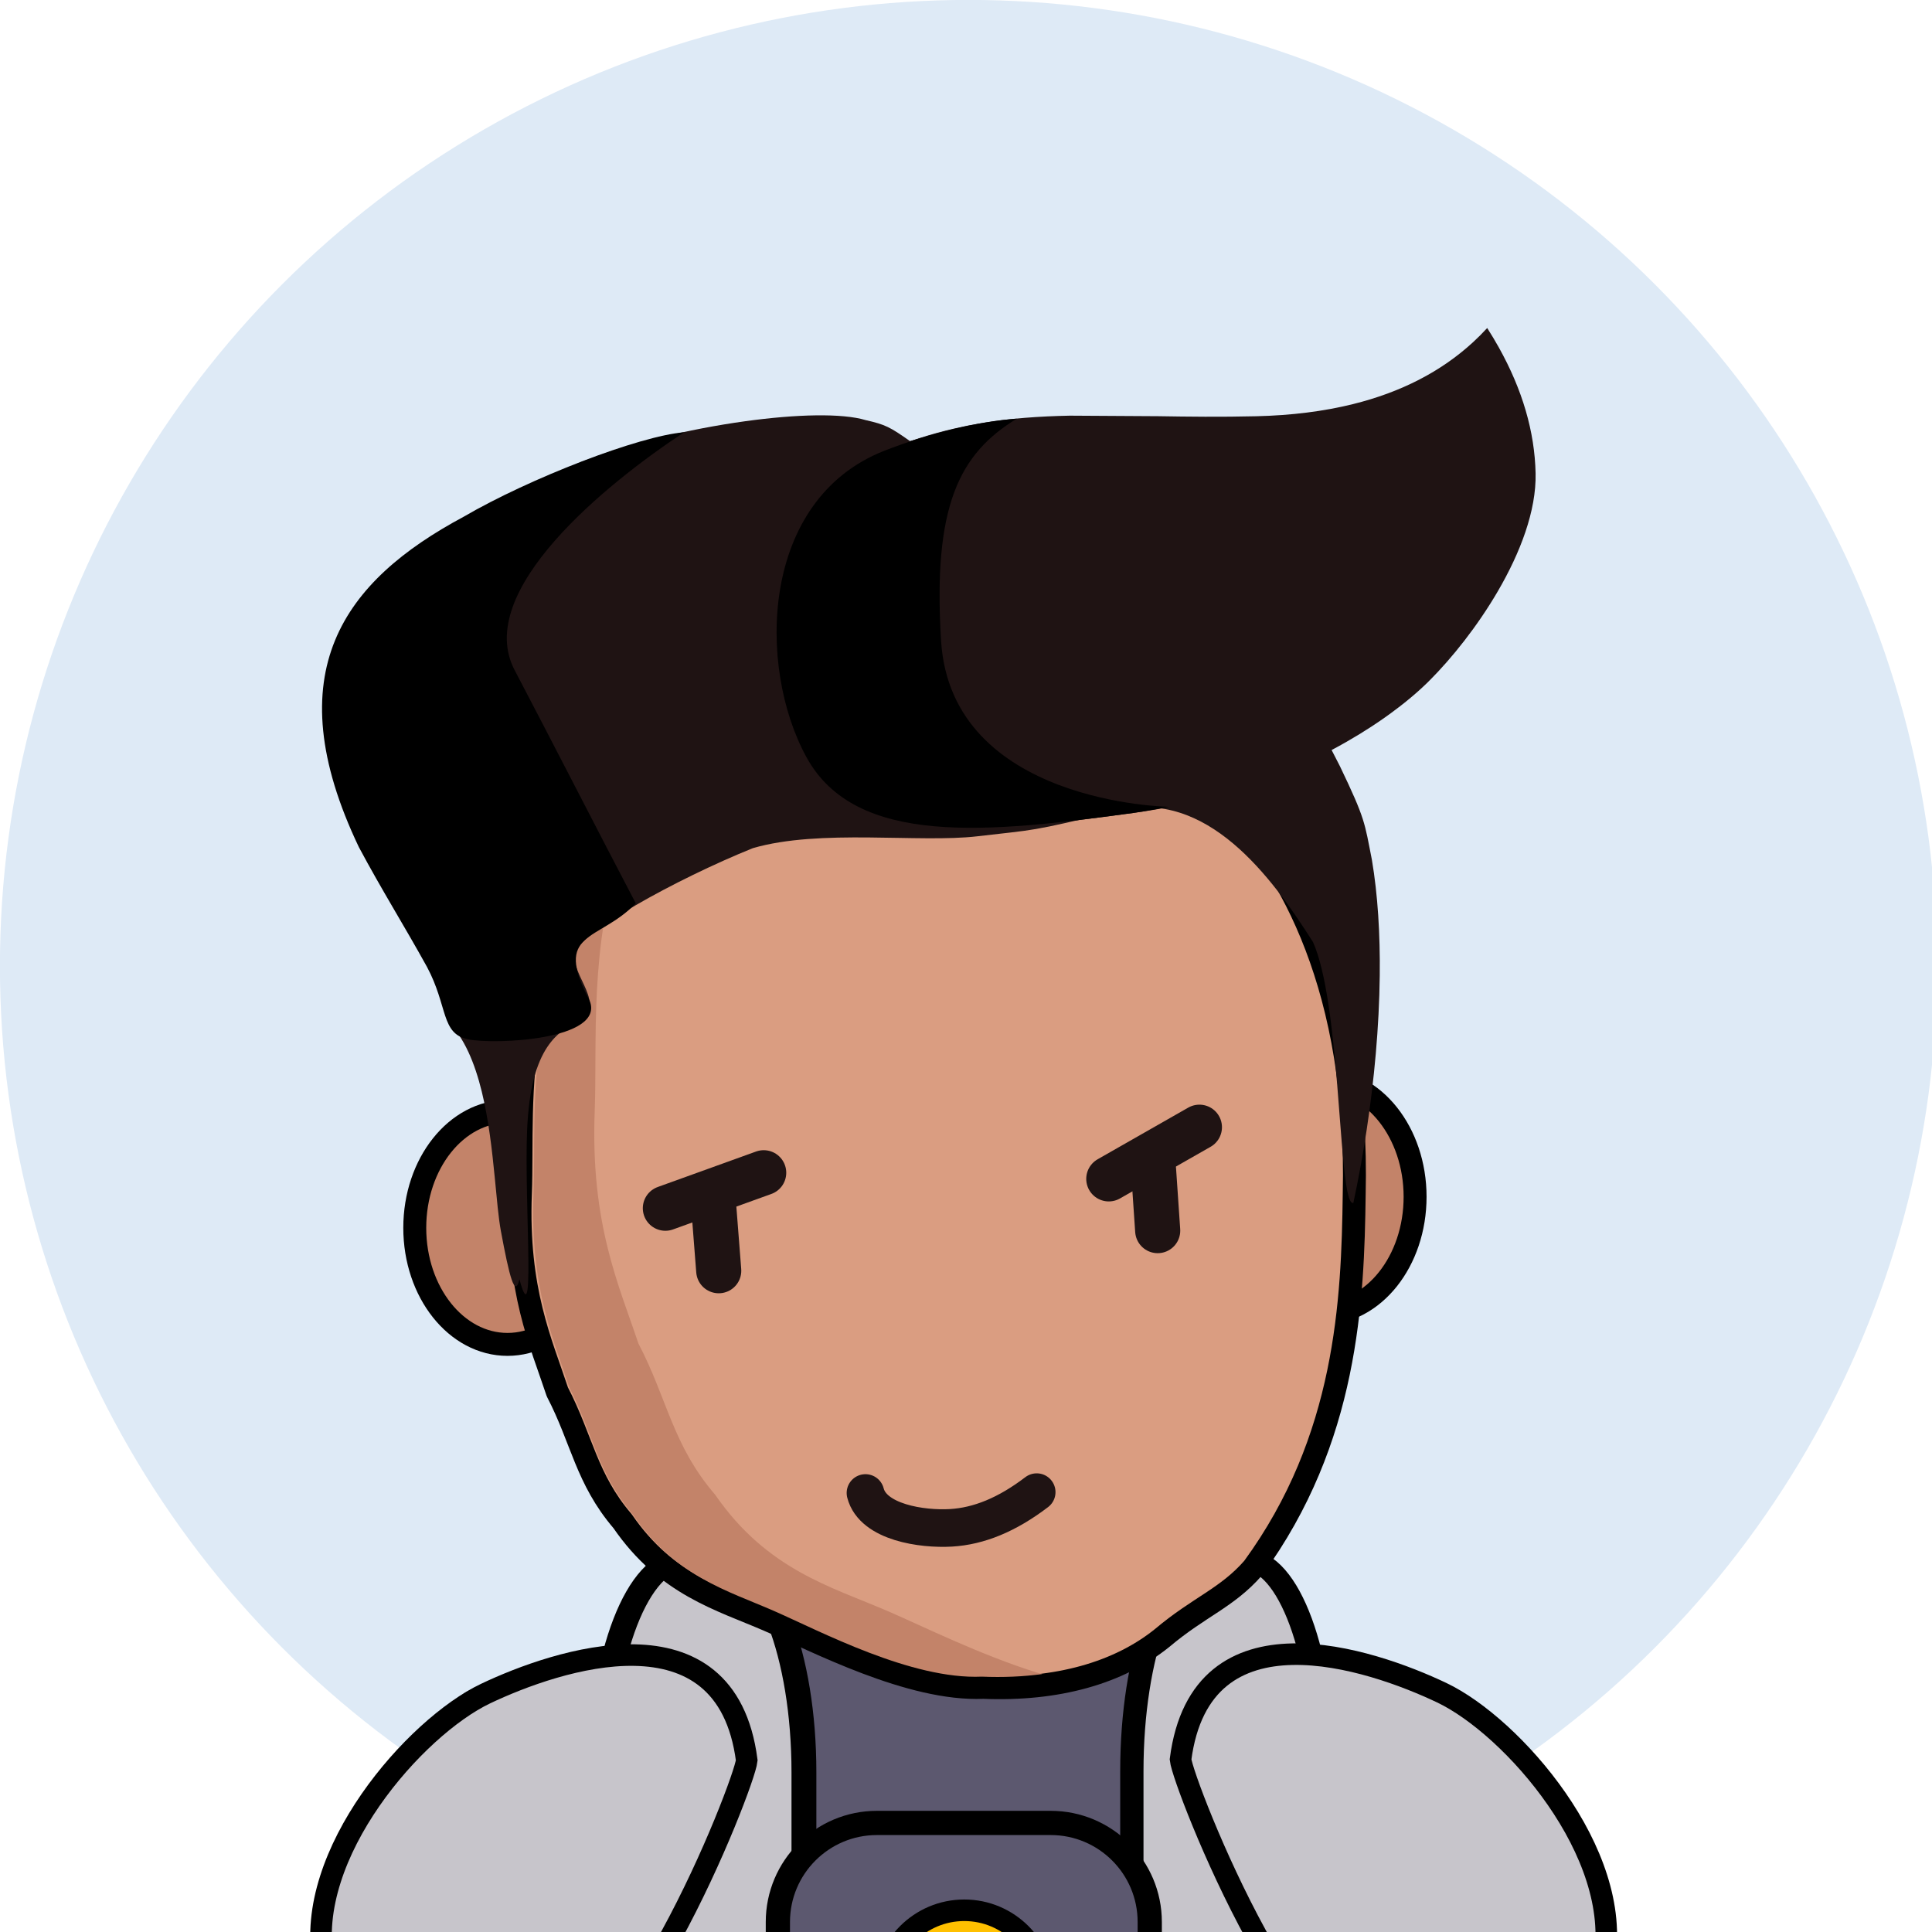<svg id="sb" xmlns="http://www.w3.org/2000/svg" viewBox="0 0 1542 1542" shape-rendering="geometricPrecision" text-rendering="geometricPrecision">
  <style type="text/css">
    <![CDATA[
    #sb {
      transform: translateZ(0);
      will-change: transform;
      pointer-events: all;
    }

    #sb * {
      animation-play-state: paused !important
    }

    #sb:hover * {
      animation-play-state: running !important
    }

    #sb-avatar_motion {
      animation: zoomCorrection 3000ms linear infinite alternate forwards
    }

    @keyframes zoomCorrection {
      0% {
        transform: translate(-1291.681px, -204.208px)
      }

      46.667% {
        transform: translate(-1291.681px, -201.413px)
      }

      53.333% {
        transform: translate(-668.083px, 69.717px)
      }

      100% {
        transform: translate(-668.083px, 69.717px)
      }
    }

    #sb-avatar_scale {
      animation: zoomOut 3000ms linear infinite alternate forwards
    }

    @keyframes zoomOut {
      0% {
        transform: scale(1, 1)
      }

      46.667% {
        transform: scale(1, 1)
      }

      53.333% {
        transform: scale(0.7, 0.7)
      }

      100% {
        transform: scale(0.7, 0.7)
      }
    }

    #sb-right-arm_rig {
      animation: armR 3000ms linear infinite alternate forwards
    }

    @keyframes armR {
      0% {
        transform: translate(2039.617px, 452.691px) rotate(0deg)
      }

      43.333% {
        transform: translate(2039.617px, 452.691px) rotate(0deg)
      }

      63.333% {
        transform: translate(2039.617px, 452.691px) rotate(5deg)
      }

      100% {
        transform: translate(2039.617px, 452.691px) rotate(-6deg)
      }
    }

    #sb-left-arm_rig {
      animation: armL 3000ms linear infinite alternate forwards
    }

    @keyframes armL {
      0% {
        transform: translate(371.512px, 455.479px) rotate(0deg)
      }

      43.333% {
        transform: translate(371.512px, 455.479px) rotate(0deg)
      }

      63.333% {
        transform: translate(371.512px, 455.479px) rotate(6deg)
      }

      100% {
        transform: translate(371.512px, 455.479px) rotate(3deg)
      }
    }

    #sb-rectus_scale {
      animation: deepBreathing 3000ms linear infinite alternate forwards
    }

    @keyframes deepBreathing {
      0% {
        transform: translate(1208px, 1237.429px) scale(1.1, 1.1)
      }

      60% {
        transform: translate(1208px, 1237.429px) scale(1.1, 1.1)
      }

      70% {
        transform: translate(1208px, 1237.429px) scale(1.07, 1.07)
      }

      86.667% {
        transform: translate(1208px, 1237.429px) scale(1.13, 1.13)
      }

      100% {
        transform: translate(1208px, 1237.429px) scale(1.13, 1.13)
      }
    }

    #sb-left-pec {
      animation: chestMorphL 3000ms linear infinite alternate forwards
    }

    @keyframes chestMorphL {
      0% {
        d: path('M561.5,358.704C561.5,140.928,620.723,-35.46,693.729,-35.46L755.375,-35.46C828.431,-35.46,887.604,141.079,887.604,358.704L887.604,617.718C887.604,835.494,828.381,1011.882,755.375,1011.882L693.729,1011.882C620.672,1011.882,561.5,835.344,561.5,617.718L561.5,358.704Z')
      }

      40% {
        d: path('M561.5,576.4C561.5,431.7,671.394,314.5,806.865,314.5L921.257,314.5C1164.966,312.538,1166.622,431.8,1166.622,576.4L1166.622,748.5C1166.622,893.2,1056.728,1010.4,921.257,1010.4L806.865,1010.4C671.301,1010.4,561.5,893.1,561.5,748.5L561.5,576.4Z')
      }

      100% {
        d: path('M561.5,576.4C561.5,431.7,671.394,314.5,806.865,314.5L921.257,314.5C1164.966,312.538,1166.622,431.8,1166.622,576.4L1166.622,748.5C1166.622,893.2,1056.728,1010.4,921.257,1010.4L806.865,1010.4C671.301,1010.4,561.5,893.1,561.5,748.5L561.5,576.4Z')
      }
    }

    #sb-left-pec_rig {
      animation: chestPumpL 3000ms linear infinite alternate forwards
    }

    @keyframes chestPumpL {
      0% {
        transform: translate(532.167px, 657.826px) rotate(0deg)
      }

      16.667% {
        transform: translate(532.167px, 657.826px) rotate(10deg)
      }

      40% {
        transform: translate(532.167px, 657.826px) rotate(0deg)
      }

      100% {
        transform: translate(532.167px, 657.826px) rotate(0deg)
      }
    }

    #sb-right-pec {
      animation: chestMorphR 3000ms linear infinite alternate forwards
    }

    @keyframes chestMorphR {
      0% {
        d: path('M1487.651,357.452C1487.651,140.92,1547.42,-34.46,1621.099,-34.46L1683.314,-34.46C1757.044,-34.46,1816.762,141.07,1816.762,357.452L1816.762,620.971C1816.762,837.502,1756.993,1012.882,1683.314,1012.882L1621.099,1012.882C1547.369,1012.882,1487.651,837.353,1487.651,620.971C1487.651,620.971,1487.651,357.452,1487.651,357.452Z')
      }

      40% {
        d: path('M1209.5,577.4C1209.5,432.7,1197.404,313.538,1471.39,315.5L1593.485,315.5C1738.18,315.5,1855.375,432.8,1855.375,577.4L1855.375,753.5C1855.375,898.2,1738.08,1015.4,1593.485,1015.4L1471.39,1015.4C1326.696,1015.4,1209.5,898.1,1209.5,753.5C1209.5,753.5,1209.5,577.4,1209.5,577.4Z')
      }

      100% {
        d: path('M1209.5,577.4C1209.5,432.7,1197.404,313.538,1471.39,315.5L1593.485,315.5C1738.18,315.5,1855.375,432.8,1855.375,577.4L1855.375,753.5C1855.375,898.2,1738.08,1015.4,1593.485,1015.4L1471.39,1015.4C1326.696,1015.4,1209.5,898.1,1209.5,753.5C1209.5,753.5,1209.5,577.4,1209.5,577.4Z')
      }
    }

    #sb-right-pec_rig {
      animation: chestPumpR 3000ms linear infinite alternate forwards
    }

    @keyframes chestPumpR {
      0% {
        transform: translate(1919.772px, 661.275px) rotate(0deg)
      }

      16.667% {
        transform: translate(1919.772px, 661.275px) rotate(-10deg)
      }

      40% {
        transform: translate(1919.772px, 661.275px) rotate(0deg)
      }

      100% {
        transform: translate(1919.772px, 661.275px) rotate(0deg)
      }
    }

    #sb-delts_scale {
      animation: deltShrug 3000ms linear infinite alternate forwards
    }

    @keyframes deltShrug {
      0% {
        transform: translate(1208.101px, 528.181px) scale(1, 1)
      }

      43.333% {
        transform: translate(1208.101px, 528.181px) scale(1, 1)
      }

      66.667% {
        transform: translate(1208.101px, 528.181px) scale(1.05, 1.05)
      }

      100% {
        transform: translate(1208.101px, 528.181px) scale(1, 1)
      }
    }

    #sb-beacon_rig {
      animation: beaconFlip 3000ms linear infinite alternate forwards
    }

    @keyframes beaconFlip {
      0% {
        transform: translate(1207.818px, 772.649px) rotate(-180deg)
      }

      40% {
        transform: translate(1207.818px, 772.649px) rotate(-180deg)
      }

      56.667% {
        transform: translate(1207.818px, 772.649px) rotate(0deg)
      }

      100% {
        transform: translate(1207.818px, 772.649px) rotate(0deg)
      }
    }

    #sb-beacon-casing {
      animation: casingColor 3000ms linear infinite alternate forwards
    }

    @keyframes casingColor {
      0% {
        fill: #5c586f
      }

      63.333% {
        fill: #b2b0bc
      }

      100% {
        fill: #b2b0bc
      }
    }

    #sb-beacon-led {
      animation: ledColor 3000ms linear infinite alternate forwards
    }

    @keyframes ledColor {
      0% {
        fill: #ffc000
      }

      50% {
        fill: #e57e59
      }

      63.333% {
        fill: #f8484c
      }

      100% {
        fill: #f8484c
      }
    }

    #sb-head_rig {
      animation: headTilt 3000ms linear infinite alternate forwards
    }

    @keyframes headTilt {
      0% {
        transform: translate(2029.717px, 1148.722px) rotate(0deg)
      }

      33.333% {
        transform: translate(2029.717px, 1148.722px) rotate(1.5deg)
      }

      100% {
        transform: translate(2029.717px, 1148.722px) rotate(0deg)
      }
    }

    #sb-right-ear_scale {
      animation: earFlickR 3000ms linear infinite alternate forwards
    }

    @keyframes earFlickR {
      0% {
        transform: translate(2337.119px, 1149.423px) scale(1, 1)
      }

      10% {
        transform: translate(2337.119px, 1149.423px) scale(1, 1)
      }

      23.333% {
        transform: translate(2337.119px, 1149.423px) scale(1.1, 1.1)
      }

      100% {
        transform: translate(2337.119px, 1149.423px) scale(1.1, 1.1)
      }
    }

    #sb-skin_scale {
      animation: faceRadiance 3000ms linear infinite alternate forwards
    }

    @keyframes faceRadiance {
      0% {
        transform: translate(2030.525px, 755.671px) scale(1, 1)
      }

      36.667% {
        transform: translate(2030.525px, 755.671px) scale(1, 0.97)
      }

      100% {
        transform: translate(2030.525px, 755.671px) scale(1, 1)
      }
    }

    #sb-mouth {
      animation: smileMorph 3000ms linear infinite alternate forwards
    }

    @keyframes smileMorph {
      0% {
        d: path('M616.905,1144.889C622.942,1168.375,662.102,1174.043,685.132,1172.703C707.374,1171.41,729.923,1162.261,753.586,1144.208')
      }

      16.667% {
        d: path('M616.905,1144.889C638.873,1163.949,661.616,1173.22,685.132,1172.703C707.406,1172.214,720.833,1167.733,743.586,1149.208')
      }

      33.333% {
        d: path('M616.905,1144.889C638.873,1163.949,661.616,1173.22,685.132,1172.703C707.406,1172.214,721.237,1169.351,737.586,1152.208')
      }

      50% {
        d: path('M616.905,1144.889C638.873,1163.949,661.616,1173.22,685.132,1172.703C707.406,1172.214,722.046,1170.565,733.586,1154.208')
      }

      66.667% {
        d: path('M616.905,1144.889C638.873,1163.949,661.616,1173.22,685.132,1172.703C707.406,1172.214,722.856,1168.137,731.586,1155.208')
      }

      100% {
        d: path('M616.905,1144.889C638.873,1163.949,661.616,1173.22,685.132,1172.703C707.406,1172.214,722.856,1168.137,731.586,1155.208')
      }
    }

    #sb-mouth_motion {
      animation: smileChange 3000ms linear infinite alternate forwards
    }

    @keyframes smileChange {
      0% {
        transform: translate(2040.772px, 1399.39px)
      }

      66.667% {
        transform: translate(2041.722px, 1398.774px)
      }

      73.333% {
        transform: translate(2042.791px, 1385.692px)
      }

      100% {
        transform: translate(2042.791px, 1385.692px)
      }
    }

    #sb-mouth_rig {
      animation: expressionChange 3000ms linear infinite alternate forwards
    }

    @keyframes expressionChange {
      0% {
        transform: rotate(0deg)
      }

      58% {
        transform: rotate(10deg)
      }

      60% {
        transform: rotate(-15deg)
      }

      100% {
        transform: rotate(-15deg)
      }
    }

    #sb-right-pupil {
      animation-name: pupilMorphR, pupilColorR;
      animation-duration: 3000ms;
      animation-fill-mode: forwards;
      animation-timing-function: linear;
      animation-direction: alternate;
      animation-iteration-count: infinite;
    }

    @keyframes pupilMorphR {
      0% {
        d: path('M-0.63,-17.168L2.681,31.413')
      }

      43.333% {
        d: path('M-0.63,-17.168L2.681,31.413')
      }

      50% {
        d: path('M-0.63,-17.168L1.681,24.413')
      }

      56.667% {
        d: path('M-0.63,-17.168L1.681,17.413')
      }

      63.333% {
        d: path('M-0.63,-17.168L0.681,10.413')
      }

      70% {
        d: path('M-0.63,-17.168L-0.459,-20.017')
      }

      80% {
        d: path('M-0.63,-17.168L0.681,10.413')
      }

      86.667% {
        d: path('M-0.63,-17.168L1.681,17.413')
      }

      93.333% {
        d: path('M-0.63,-17.168L1.681,24.413')
      }

      100% {
        d: path('M-0.63,-17.168L1.681,24.413')
      }
    }

    @keyframes pupilColorR {
      0% {
        stroke: #1f1313
      }

      50% {
        stroke: #1f1313
      }

      53.333% {
        stroke: #135a5c
      }

      100% {
        stroke: #135a5c
      }
    }

    #sb-right-brow_rig {
      animation: browRotationR 3000ms linear infinite alternate forwards
    }

    @keyframes browRotationR {
      0% {
        transform: translate(2208.465px, 1111.04px) rotate(-10deg)
      }

      43.333% {
        transform: translate(2208.465px, 1111.04px) rotate(-10deg)
      }

      100% {
        transform: translate(2208.465px, 1111.04px) rotate(4deg)
      }
    }

    #sb-right-brow {
      animation: browColorR 3000ms linear infinite alternate forwards
    }

    @keyframes browColorR {
      0% {
        stroke: #1f1313
      }

      50% {
        stroke: #1f1313
      }

      53.333% {
        stroke: #0f7b7e
      }

      100% {
        stroke: #0f7b7e
      }
    }

    #sb-left-pupil_motion {
      animation: pupilMorphL 3000ms linear infinite alternate forwards
    }

    @keyframes pupilMorphL {
      0% {
        transform: translate(2202px, 1140px)
      }

      26.667% {
        transform: translate(2222px, 1124px)
      }

      100% {
        transform: translate(2222px, 1124px)
      }
    }

    #sb-left-pupil {
      animation: pupilColorL 3000ms linear infinite alternate forwards
    }

    @keyframes pupilColorL {
      0% {
        stroke: #1f1313
      }

      50% {
        stroke: #1f1313
      }

      53.333% {
        stroke: #135a5c
      }

      100% {
        stroke: #135a5c
      }
    }

    #sb-left-brow_motion {
      animation: browEmotionL 3000ms linear infinite alternate forwards
    }

    @keyframes browEmotionL {
      0% {
        transform: translate(2202px, 1116px)
      }

      26.667% {
        transform: translate(2222px, 1100px)
      }

      100% {
        transform: translate(2222px, 1100px)
      }
    }

    #sb-left-brow_rig {
      animation: browRotationL 3000ms linear infinite alternate forwards
    }

    @keyframes browRotationL {
      0% {
        transform: rotate(0deg)
      }

      26.667% {
        transform: rotate(20deg)
      }

      66.667% {
        transform: rotate(15deg)
      }

      100% {
        transform: rotate(15deg)
      }
    }

    #sb-left-brow {
      animation: browColorL 3000ms linear infinite alternate forwards
    }

    @keyframes browColorL {
      0% {
        stroke: #1f1313
      }

      50% {
        stroke: #1f1313
      }

      53.333% {
        stroke: #0f7b7e
      }

      100% {
        stroke: #0f7b7e
      }
    }

    #sb-hair {
      animation: hairGlow 3000ms linear infinite alternate forwards
    }

    @keyframes hairGlow {
      0% {
        filter: drop-shadow(0px 0px 282.843px rgba(202, 171, 71, 0))
      }

      53.333% {
        filter: drop-shadow(0px 0px 282.843px rgba(202, 171, 71, 0))
      }

      60% {
        filter: drop-shadow(0px 0px 282.843px #0f7b7e)
      }

      66.667% {
        filter: drop-shadow(0px 0px 282.843px #deeaf6)
      }

      76.667% {
        filter: drop-shadow(0px 0px 282.843px #0f7b7e)
      }

      86.667% {
        filter: drop-shadow(0px 0px 282.843px #deeaf6)
      }

      93.333% {
        filter: drop-shadow(0px 0px 282.843px #0f7b7e)
      }

      100% {
        filter: drop-shadow(0px 0px 282.843px #deeaf6)
      }
    }

    #sb-pomp-back_rig {
      animation: backPompRotation 3000ms linear infinite alternate forwards
    }

    @keyframes backPompRotation {
      0% {
        transform: translate(1959.381px, 525.262px) rotate(0deg)
      }

      60% {
        transform: translate(1959.381px, 525.262px) rotate(-0.5deg)
      }

      100% {
        transform: translate(1959.381px, 525.262px) rotate(-4deg)
      }
    }

    #sb-pomp-back_scale {
      animation: backPompSway 3000ms linear infinite alternate forwards
    }

    @keyframes backPompSway {
      0% {
        transform: scale(1, 1)
      }

      36.667% {
        transform: scale(1, 0.97)
      }

      100% {
        transform: scale(1, 1)
      }
    }

    #sb-pomp-back-volume {
      animation-name: backPompMorph, backPompColor;
      animation-duration: 3000ms;
      animation-fill-mode: forwards;
      animation-timing-function: linear;
      animation-direction: alternate;
      animation-iteration-count: infinite;
    }

    @keyframes backPompMorph {
      0% {
        d: path('M2233.712,627.327Q2261.493,660.159,2343.02,789.961L2351.16,805.818C2371.49,848.202,2370.72,850.472,2376.64,880.447C2381.374,908.45,2383.276,939.906,2382.911,972.804C2382.685,993.211,2381.585,1014.174,2379.748,1035.21C2376.206,1075.754,2369.923,1116.574,2361.86,1154.23C2364.742,1153.159,2368.478,1142.836,2373.618,1119.629C2365.16,1157.817,2360.503,1161.118,2357.2,1145.715C2357.829,1148.65,2358.508,1150.906,2359.252,1152.371C2349.995,1134.161,2350.955,993.697,2329.64,946.116C2296.3,893.449,2244.9,823.892,2173.67,841.202C2102.43,858.512,2108.39,856.182,2061.85,861.669C2015.31,867.156,1936.08,855.542,1882.55,871.156C1821.23,895.887,1742.5,939.483,1740.66,955.356C1736.86,972.772,1767.45,996.63,1742.39,1009.21C1733.46,1016.1,1708.13,1022.02,1703.11,1084.67C1698.49,1135.68,1710.35,1267.34,1696.25,1215.25C1692.65,1230.58,1688.25,1213.35,1681.44,1176.64C1679.51,1166.217,1678.246,1151.168,1676.579,1134.129C1672.372,1091.14,1665.599,1035.479,1639.08,1009.44C1651.209,1003.995,1639.951,981.707,1621.706,951.582C1612.018,935.586,1600.361,917.38,1589.189,898.313C1581.208,884.692,1573.475,870.631,1566.885,856.622C1559.023,839.907,1552.788,823.266,1549.7,807.534C1543.899,775.461,1540.422,746.048,1548.331,717.408C1558.125,681.945,1585.376,647.668,1647.287,610.998C1673.191,595.655,1705.162,579.894,1744.46,563.451C1781.989,548.401,1831.774,536.578,1876.416,530.41C1917.289,524.762,1953.851,523.854,1972.75,529.549C1988.49,533.141,1992.05,535.06,2008.04,546.299C2120.56,511.951,2200.88,599.546,2233.712,627.327Z')
      }

      40% {
        d: path('M2233.712,627.327Q2261.493,660.159,2343.02,789.961L2351.16,805.818C2371.49,848.202,2370.72,850.472,2376.64,880.447C2381.374,908.45,2383.276,939.906,2382.911,972.804C2382.685,993.211,2381.585,1014.174,2379.748,1035.21C2376.206,1075.754,2369.923,1116.574,2361.86,1154.23C2364.742,1153.159,2368.478,1142.836,2373.618,1119.629C2365.16,1157.817,2360.503,1161.118,2357.2,1145.715C2357.829,1148.65,2358.508,1150.906,2359.252,1152.371C2349.995,1134.161,2350.955,993.697,2329.64,946.116C2296.3,893.449,2244.9,823.892,2173.67,841.202C2102.43,858.512,2108.39,856.182,2061.85,861.669C2015.31,867.156,1936.08,855.542,1882.55,871.156C1821.23,895.887,1742.5,939.483,1740.66,955.356C1736.86,972.772,1767.45,996.63,1742.39,1009.21C1733.46,1016.1,1708.13,1022.02,1703.11,1084.67C1698.49,1135.68,1710.35,1267.34,1696.25,1215.25C1692.65,1230.58,1688.25,1213.35,1681.44,1176.64C1679.51,1166.217,1678.246,1151.168,1676.579,1134.129C1672.372,1091.14,1665.599,1035.479,1639.08,1009.44C1651.209,1003.995,1639.951,981.707,1621.706,951.582C1612.018,935.586,1600.361,917.38,1589.189,898.313C1581.208,884.692,1573.475,870.631,1566.885,856.622C1559.023,839.907,1552.788,823.266,1549.7,807.534C1543.899,775.461,1540.422,746.048,1548.331,717.408C1558.125,681.945,1585.376,647.668,1647.287,610.998C1673.191,595.655,1705.162,579.894,1744.46,563.451C1781.989,548.401,1831.774,536.578,1876.416,530.41C1917.289,524.762,1953.851,523.854,1972.75,529.549C1988.49,533.141,1992.05,535.06,2008.04,546.299C2120.56,511.951,2200.88,599.546,2233.712,627.327Z')
      }

      53.333% {
        d: path('M2233.712,627.327Q2261.493,660.159,2343.02,789.961L2351.16,805.818C2371.49,848.202,2497.103,793.42,2553.638,771.908C2623.455,757.964,2767.905,664.139,2760.526,697.575C2717.166,894.04,2528.423,1066.469,2533.622,1067.745C2601.248,1090.924,2676.724,1151.988,2658.67,1161.625C2658.277,1161.771,2602.895,1166.39,2597.873,1166.678C2407.422,1177.597,2253.714,1282.137,2253.714,1282.137C2253.714,1282.137,2318.929,1149.122,2308.631,1151.098C2291.291,1154.427,2278.212,1158.77,2248.943,1169.295C2259.957,1026.499,2215.992,1171.242,2121.805,1208.648C2139.386,1139.199,2187.536,932.356,2085.457,943.373C1983.379,954.39,1943.184,1138.042,1899.912,1207.835C1867,1159.114,1887.437,1037.107,1870.974,1038.106C1824.084,1057.273,1814.381,1179.641,1800.569,1193.183C1791.639,1200.073,1750.475,1136.445,1740.082,1074.032C1720.08,1146.753,1732.948,1164.297,1718.067,1200.739C1690.996,1209.861,1639.283,1126.264,1604.243,1193.59C1599.899,1197.821,1594.724,1144.269,1592.844,1141.605C1590.691,1138.554,1556.707,1134.009,1450.203,1109.199C1448.048,1098.673,1477.283,1060.502,1590.292,1030.646C1596.944,1028.888,1596.39,1020.523,1596.729,996.544C1597.044,974.225,1543.655,949.856,1496.349,908.379C1453.54,870.845,1420.71,812.088,1398.03,763.61C1360.958,669.108,1317.638,511.744,1331.683,526.937C1367.731,565.927,1625.791,674.435,1658.818,635.892C1686.183,603.957,1455.612,384.573,1340.62,328.98C1394.935,307.199,1684.465,117.166,1892.334,338.113C1931.746,380.005,1963.084,526.636,1972.75,529.549C1988.49,533.141,1992.05,535.06,2008.04,546.299C2120.56,511.951,2200.88,599.546,2233.712,627.327Z')
      }

      100% {
        d: path('M2233.712,627.327Q2261.493,660.159,2343.02,789.961L2351.16,805.818C2371.49,848.202,2497.103,793.42,2553.638,771.908C2623.455,757.964,2767.905,664.139,2760.526,697.575C2717.166,894.04,2528.423,1066.469,2533.622,1067.745C2601.248,1090.924,2676.724,1151.988,2658.67,1161.625C2658.277,1161.771,2602.895,1166.39,2597.873,1166.678C2407.422,1177.597,2253.714,1282.137,2253.714,1282.137C2253.714,1282.137,2318.929,1149.122,2308.631,1151.098C2291.291,1154.427,2278.212,1158.77,2248.943,1169.295C2259.957,1026.499,2215.992,1171.242,2121.805,1208.648C2139.386,1139.199,2187.536,932.356,2085.457,943.373C1983.379,954.39,1943.184,1138.042,1899.912,1207.835C1867,1159.114,1887.437,1037.107,1870.974,1038.106C1824.084,1057.273,1814.381,1179.641,1800.569,1193.183C1791.639,1200.073,1750.475,1136.445,1740.082,1074.032C1720.08,1146.753,1732.948,1164.297,1718.067,1200.739C1690.996,1209.861,1639.283,1126.264,1604.243,1193.59C1599.899,1197.821,1594.724,1144.269,1592.844,1141.605C1590.691,1138.554,1556.707,1134.009,1450.203,1109.199C1448.048,1098.673,1477.283,1060.502,1590.292,1030.646C1596.944,1028.888,1596.39,1020.523,1596.729,996.544C1597.044,974.225,1543.655,949.856,1496.349,908.379C1453.54,870.845,1420.71,812.088,1398.03,763.61C1360.958,669.108,1317.638,511.744,1331.683,526.937C1367.731,565.927,1625.791,674.435,1658.818,635.892C1686.183,603.957,1455.612,384.573,1340.62,328.98C1394.935,307.199,1684.465,117.166,1892.334,338.113C1931.746,380.005,1963.084,526.636,1972.75,529.549C1988.49,533.141,1992.05,535.06,2008.04,546.299C2120.56,511.951,2200.88,599.546,2233.712,627.327Z')
      }
    }

    @keyframes backPompColor {
      0% {
        fill: #1f1313
      }

      50% {
        fill: #1f1313
      }

      53.333% {
        fill: #deeaf6
      }

      100% {
        fill: #deeaf6
      }
    }

    #sb-pomp-back-highlight {
      animation: backPompHighlight 3000ms linear infinite alternate forwards
    }

    @keyframes backPompHighlight {
      0% {
        fill: #000
      }

      50% {
        fill: #000
      }

      53.333% {
        fill: rgb(54, 80, 106)
      }

      100% {
        fill: rgb(54, 80, 106)
      }
    }

    #sb-pomp-front_rig {
      animation: frontPompRotation 3000ms linear infinite alternate forwards
    }

    @keyframes frontPompRotation {
      0% {
        transform: translate(2204.412px, 655.461px) rotate(0deg)
      }

      33.333% {
        transform: translate(2204.412px, 655.461px) rotate(-4deg)
      }

      73.333% {
        transform: translate(2204.412px, 655.461px) rotate(11deg)
      }

      100% {
        transform: translate(2204.412px, 655.461px) rotate(0deg)
      }
    }

    #sb-pomp-front-volume {
      animation-name: frontPompMorph, frontPompColor;
      animation-duration: 3000ms;
      animation-fill-mode: forwards;
      animation-timing-function: linear;
      animation-direction: alternate;
      animation-iteration-count: infinite;
    }

    @keyframes frontPompMorph {
      0% {
        d: path('M920.628,322.167C944.979,322.564,970.977,322.893,999.495,322.203C1027.516,321.525,1053.159,318.307,1076.423,312.549C1114.801,303.049,1146.706,286.637,1172.139,263.312C1176.138,259.644,1179.978,255.804,1183.657,251.794C1186.945,256.941,1190.023,262.082,1192.891,267.216C1211.778,301.025,1221.576,334.558,1222.283,367.818C1222.919,397.698,1210.001,431.215,1192.244,461.714C1175.85,489.869,1155.333,515.451,1137.546,533.225C1146.622,524.156,1152.926,516.028,1156.252,509.613C1152.165,517.495,1143.582,527.965,1130.886,539.587C1120.379,549.205,1107.057,559.613,1091.135,569.997C1078.455,578.268,1064.126,586.524,1048.258,594.355C1058.764,589.17,1068.595,583.799,1077.72,578.361C1090.278,570.877,1101.498,563.265,1111.297,555.837C1112.569,554.873,1113.817,553.912,1115.04,552.955C1071.63,586.911,997.872,625.608,901.873,638.736C786.501,654.513,680.004,666.346,640.56,594.362C601.117,522.378,604.075,390.243,702.684,349.814C721.917,341.928,740.287,336.181,758.307,332.016C765.235,330.414,772.112,329.047,778.965,327.881C802.693,323.847,826.148,322.238,850.539,321.741Q913.619,322.124,920.628,322.167Z')
      }

      40% {
        d: path('M920.628,322.167C944.979,322.564,970.977,322.893,999.495,322.203C1027.516,321.525,1053.159,318.307,1076.423,312.549C1114.801,303.049,1146.706,286.637,1172.139,263.312C1176.138,259.644,1179.978,255.804,1183.657,251.794C1186.945,256.941,1190.023,262.082,1192.891,267.216C1211.778,301.025,1221.576,334.558,1222.283,367.818C1222.919,397.698,1210.001,431.215,1192.244,461.714C1175.85,489.869,1155.333,515.451,1137.546,533.225C1146.622,524.156,1152.926,516.028,1156.252,509.613C1152.165,517.495,1143.582,527.965,1130.886,539.587C1120.379,549.205,1107.057,559.613,1091.135,569.997C1078.455,578.268,1064.126,586.524,1048.258,594.355C1058.764,589.17,1068.595,583.799,1077.72,578.361C1090.278,570.877,1101.498,563.265,1111.297,555.837C1112.569,554.873,1113.817,553.912,1115.04,552.955C1071.63,586.911,997.872,625.608,901.873,638.736C786.501,654.513,680.004,666.346,640.56,594.362C601.117,522.378,604.075,390.243,702.684,349.814C721.917,341.928,740.287,336.181,758.307,332.016C765.235,330.414,772.112,329.047,778.965,327.881C802.693,323.847,826.148,322.238,850.539,321.741Q913.619,322.124,920.628,322.167Z')
      }

      53.333% {
        d: path('M914.782,284.382C981.164,220.892,987.911,-24.774,1003.774,-30.543C1030.116,-40.122,1059.534,15.869,1080.301,57.686C1097.887,93.096,1112.06,136.901,1123.241,231.787C1123.823,236.732,1199.707,207.922,1249.313,184.808C1280.364,173.096,1335.333,155.505,1358.496,154.735C1428.066,152.422,1469.434,168.734,1465.335,173.384C1411.911,233.997,1274.032,454.617,1270.157,532.465C1269.261,550.47,1280.802,534.825,1309.343,531.778C1312.334,531.459,1427.094,480.158,1433.424,522.746C1437.659,551.24,1337.581,664.966,1329.682,704.03C1321.16,746.182,1166.388,862.452,1378.167,901.251C1409.618,907.013,1236.277,891.056,1224.775,912.717C1191.993,974.453,1104.061,955.444,1080.715,984.543C1041.951,1032.861,1090.749,822.245,1067.367,848.966C1004.387,920.942,949.651,843.305,912.675,950.508C898.482,991.657,944.079,725.788,843.345,732.351C637.402,745.769,680.004,666.346,640.56,594.362C601.117,522.378,584.466,263.101,589.611,156.651C605.481,-171.706,814.171,-249.922,832.191,-254.087C839.119,-255.689,828.399,-170.079,828.825,-128.318C829.77,-35.519,841.127,0.186,859.999,92.174Q907.725,305.487,914.782,284.382Z')
      }

      100% {
        d: path('M914.782,284.382C981.164,220.892,987.911,-24.774,1003.774,-30.543C1030.116,-40.122,1059.534,15.869,1080.301,57.686C1097.887,93.096,1112.06,136.901,1123.241,231.787C1123.823,236.732,1199.707,207.922,1249.313,184.808C1280.364,173.096,1335.333,155.505,1358.496,154.735C1428.066,152.422,1469.434,168.734,1465.335,173.384C1411.911,233.997,1274.032,454.617,1270.157,532.465C1269.261,550.47,1280.802,534.825,1309.343,531.778C1312.334,531.459,1427.094,480.158,1433.424,522.746C1437.659,551.24,1337.581,664.966,1329.682,704.03C1321.16,746.182,1166.388,862.452,1378.167,901.251C1409.618,907.013,1236.277,891.056,1224.775,912.717C1191.993,974.453,1104.061,955.444,1080.715,984.543C1041.951,1032.861,1090.749,822.245,1067.367,848.966C1004.387,920.942,949.651,843.305,912.675,950.508C898.482,991.657,944.079,725.788,843.345,732.351C637.402,745.769,680.004,666.346,640.56,594.362C601.117,522.378,584.466,263.101,589.611,156.651C605.481,-171.706,814.171,-249.922,832.191,-254.087C839.119,-255.689,828.399,-170.079,828.825,-128.318C829.77,-35.519,841.127,0.186,859.999,92.174Q907.725,305.487,914.782,284.382Z')
      }
    }

    @keyframes frontPompColor {
      0% {
        fill: #1f1313
      }

      50% {
        fill: #1f1313
      }

      53.333% {
        fill: #deeaf6
      }

      100% {
        fill: #deeaf6
      }
    }

    #sb-pomp-front-highlight {
      animation: frontPompHighlight 3000ms linear infinite alternate forwards
    }

    @keyframes frontPompHighlight {
      0% {
        fill: #000
      }

      50% {
        fill: #000
      }

      53.333% {
        fill: rgb(54, 80, 106)
      }

      100% {
        fill: rgb(54, 80, 106)
      }
    }

    #sb-visor_motion {
      animation: visorFlick 3000ms linear infinite alternate forwards
    }

    @keyframes visorFlick {
      0% {
        offset-distance: 0%
      }

      28.667% {
        offset-distance: 54.429%
      }

      33.333% {
        offset-distance: 55.706%
      }

      34.667% {
        offset-distance: 57.023%
      }

      35.667% {
        offset-distance: 58.06%
      }

      36.667% {
        offset-distance: 58.888%
      }

      40.333% {
        offset-distance: 59.452%
      }

      41.667% {
        offset-distance: 60.582%
      }

      43.333% {
        offset-distance: 61.726%
      }

      44.333% {
        offset-distance: 62.284%
      }

      45.333% {
        offset-distance: 63.024%
      }

      46.333% {
        offset-distance: 63.664%
      }

      48.667% {
        offset-distance: 64.524%
      }

      49% {
        offset-distance: 65.885%
      }

      49.333% {
        offset-distance: 66.799%
      }

      49.667% {
        offset-distance: 67.88%
      }

      50% {
        offset-distance: 68.751%
      }

      50.667% {
        offset-distance: 69.876%
      }

      51.333% {
        offset-distance: 70.702%
      }

      52% {
        offset-distance: 71.992%
      }

      52.667% {
        offset-distance: 74.742%
      }

      53.333% {
        offset-distance: 76.304%
      }

      54% {
        offset-distance: 78.132%
      }

      54.667% {
        offset-distance: 79.481%
      }

      55.333% {
        offset-distance: 80.653%
      }

      55.667% {
        offset-distance: 81.968%
      }

      61% {
        offset-distance: 100%
      }

      100% {
        offset-distance: 100%
      }
    }

    #sb-visor_rig {
      animation: visorFlip 3000ms linear infinite alternate forwards
    }

    @keyframes visorFlip {
      0% {
        transform: rotate(0deg);
        animation-timing-function: cubic-bezier(0.2, -0.005, 0.8, 1.005)
      }

      26.667% {
        transform: rotate(180deg);
        animation-timing-function: cubic-bezier(0.2, -0.005, 0.8, 1.005)
      }

      83.333% {
        transform: rotate(170deg);
        animation-timing-function: cubic-bezier(0.2, -0.005, 0.8, 1.005)
      }

      100% {
        transform: rotate(180deg)
      }
    }

    #sb-visor_scale {
      animation: visorZoom 3000ms linear infinite alternate forwards
    }

    @keyframes visorZoom {
      0% {
        transform: scale(1, 1)
      }

      11% {
        transform: scale(1, 1)
      }

      55.667% {
        transform: scale(1, 1)
      }

      61% {
        transform: scale(1.4, 1.4)
      }

      100% {
        transform: scale(1.4, 1.4)
      }
    }

    #sb-visor {
      animation: visorFade 3000ms linear infinite alternate forwards
    }

    @keyframes visorFade {
      0% {
        opacity: 1
      }

      57% {
        opacity: 1
      }

      60% {
        opacity: 0
      }

      100% {
        opacity: 0
      }
    }

    #sb-visor-screen {
      animation-name: screenColor, screenFade;
      animation-duration: 3000ms;
      animation-fill-mode: forwards;
      animation-timing-function: linear;
      animation-direction: alternate;
      animation-iteration-count: infinite;
    }

    @keyframes screenColor {
      0% {
        fill: #a9d18e
      }

      40% {
        fill: #a9d18e
      }

      53.333% {
        fill: #93fef1
      }

      100% {
        fill: #93fef1
      }
    }

    @keyframes screenFade {
      0% {
        fill-opacity: 0.6
      }

      10% {
        fill-opacity: 0.4;
        animation-timing-function: cubic-bezier(0, 0, 0.58, 1)
      }

      30% {
        fill-opacity: 0.55
      }

      53.333% {
        fill-opacity: 0.5
      }

      100% {
        fill-opacity: 0.5
      }
    }
    ]]>
  </style>
  <defs>
    <filter id="sb-avatar-filter" x="-150%" y="-150%" width="400%" height="400%">
      <feGaussianBlur id="sb-avatar-filter-drop-shadow-0-blur" in="SourceAlpha" stdDeviation="50,50" />
      <feOffset id="sb-avatar-filter-drop-shadow-0-offset" dx="10" dy="10" result="tmp" />
      <feFlood id="sb-avatar-filter-drop-shadow-0-flood" flood-color="rgba(0,0,0,0.4)" />
      <feComposite id="sb-avatar-filter-drop-shadow-0-composite" operator="in" in2="tmp" />
      <feMerge id="sb-avatar-filter-drop-shadow-0-merge" result="result">
        <feMergeNode id="sb-avatar-filter-drop-shadow-0-merge-node-1" />
        <feMergeNode id="sb-avatar-filter-drop-shadow-0-merge-node-2" in="SourceGraphic" />
      </feMerge>
    </filter>
  </defs>
  <ellipse id="sb-background" rx="399.103" ry="398.068" transform="matrix(1.937 0 0 1.937 773.005 771)" fill="#deeaf6" stroke-width="0" stroke-linecap="round" stroke-linejoin="round" />
  <g id="sb-avatar_motion" transform="translate(-1291.681,-204.208)">
    <g id="sb-avatar_scale" transform="scale(1,1)">
      <g id="sb-avatar" transform="translate(0,0)" filter="url(#sb-avatar-filter)">
        <g id="sb-armor" transform="matrix(.43 0 0 0.43 1531.316 1455.213)">
          <g id="sb-right-arm_rig" transform="translate(2039.617,452.691) rotate(0)">
            <g id="sb-right-arm" transform="translate(-2039.617,-452.691)">
              <path id="sb-right-forearm" d="M2263.4,964.4c-6.2-106.2-97.3-187.3-203.5-181.2v0c-106.2,6.2-187.3,97.3-181.2,203.5l28.5,490.1c6.2,106.2,97.3,187.3,203.5,181.2v0c106.2-6.2,187.3-97.3,181.2-203.5l-28.5-490.1Z" fill="#5c586f" fill-rule="evenodd" stroke="#000" stroke-width="40" stroke-miterlimit="8" />
              <path id="sb-right-bicep" d="M2310.2,577.1c-17.3-30.1-296-143.4-337.5-119.6-100.1,57.4-80.9,234-181,291.4-41.5,23.8-61.1,67.5-43.8,97.7c39.8,102.1,71.6,212.8,119.4,306.4c23.1,53.3,117.1,69.4,189.8,60.3c38.3-4.2,109.3-18.2,166.5-55.9c59.4-34.9,94.6-132.7,104.7-192.8c23.6-160.6,12.9-339-18.1-387.5Z" fill="#b2b0bc" fill-rule="evenodd" stroke="#000" stroke-width="40" stroke-miterlimit="8" />
              <path id="sb-right-shield" d="M2305,1274.8c-22.7-9.8-43.4,81.4-116,97.2s-280-60.6-319.4-2.2c-39.4,58.3,33.8,264.7,82.8,352.3c48.9,87.6,148.7,221.9,210.9,173.4s138-363.7,162.1-464.6c24.1-100.8,2.3-146.3-20.4-156.1Z" fill="#b2b0bc" fill-rule="evenodd" stroke="#000" stroke-width="40" stroke-miterlimit="8" />
            </g>
          </g>
          <g id="sb-left-arm_rig" transform="translate(371.512,455.479) rotate(0)">
            <g id="sb-left-arm" transform="translate(-371.512,-455.479)">
              <path id="sb-left-forearm" d="M152.8,966.1c6.2-106.2,97.3-187.3,203.5-181.2v0c106.2,6.2,187.3,97.3,181.2,203.5L509,1478.5c-6.2,106.2-97.3,187.3-203.5,181.2v0c-106.2-6.2-187.3-97.3-181.2-203.5l28.5-490.1Z" fill="#5c586f" fill-rule="evenodd" stroke="#000" stroke-width="40" stroke-miterlimit="8" />
              <path id="sb-left-bicep" d="M2310.2,577.1c-17.3-30.1-296-143.4-337.5-119.6-100.1,57.4-80.9,234-181,291.4-41.5,23.8-61.1,67.5-43.8,97.7c39.8,102.1,71.6,212.8,119.4,306.4c23.1,53.3,117.1,69.4,189.8,60.3c38.3-4.2,109.3-18.2,166.5-55.9c59.4-34.9,94.6-132.7,104.7-192.8c23.6-160.6,12.9-339-18.1-387.5Z" transform="matrix(-1 0 0 1 2416.203 1.701)" fill="#b2b0bc" fill-rule="evenodd" stroke="#000" stroke-width="40" stroke-miterlimit="8" />
              <path id="sb-left-shield" d="M111.3,1276.5c22.7-9.8,43.4,81.4,116,97.2s280-60.6,319.4-2.2c39.4,58.3-33.9,264.7-82.8,352.3s-148.7,221.9-210.9,173.4-138-363.7-162.1-464.6c-24.1-100.8-2.3-146.3,20.4-156.1Z" fill="#b2b0bc" fill-rule="evenodd" stroke="#000" stroke-width="40" stroke-miterlimit="8" />
            </g>
          </g>
          <path id="sb-traps" d="M278.872,255.419c-19.222-111.489,530.696,62.949,899.113-861.972c439.82,893.26,944.7,780.848,963.2,865.421s-347.981,1179.607-934.168,965.112C708.762,1431.098,283.272,377.53,278.872,255.419Z" fill="#5c586f" fill-rule="evenodd" stroke="#000" stroke-width="40" stroke-miterlimit="8" />
          <g id="sb-rectus_scale" transform="translate(1208,1237.429) scale(1.1,1.1)">
            <g id="sb-rectus" transform="translate(-1208,-1237.429)">
              <path id="sb-rectus-4" d="M737.4,1402.5h920c12.5,0,23.5,22.1,30,55.7l3,19.4-28.5,39.4c-34.4,34-102.2,157-181.2,169-99.7,13.9-191.5,5.6-283.9,6.2s-186.6,5.8-270.6-2.5c-100.6-19.4-155.9-137-192.9-172.7l-28.8-39.8l3-19c6.5-33.6,17.5-55.7,30-55.7h-.1Z" fill="#c7c5cb" fill-rule="evenodd" stroke="#000" stroke-width="40" stroke-linecap="round" stroke-linejoin="round" />
              <path id="sb-rectus-3" d="M742.4,1268.5h920c12.5,0,23.5,22.1,30,55.7l3,19.4-28.5,39.4c-34.4,34-102.2,157-181.2,169-99.7,13.9-191.5,5.6-283.9,6.2s-186.6,5.8-270.6-2.5c-100.6-19.4-155.9-137-192.9-172.7l-28.8-39.8l3-19c6.5-33.6,17.5-55.7,30-55.7h-.1Z" fill="#b2b0bc" fill-rule="evenodd" stroke="#000" stroke-width="40" stroke-linecap="round" stroke-linejoin="round" />
              <path id="sb-rectus-2" d="M741.4,1126.5h920c12.5,0,23.5,22.1,30,55.7l3,19.4-28.5,39.4c-34.4,34-102.2,157-181.2,169-99.7,13.9-191.5,5.6-283.9,6.2s-186.6,5.8-270.6-2.5c-100.6-19.4-155.9-137-192.9-172.7l-28.8-39.8l3-19c6.5-33.6,17.5-55.7,30-55.7h-.1Z" fill="#c7c5cb" fill-rule="evenodd" stroke="#000" stroke-width="40" stroke-linecap="round" stroke-linejoin="round" />
              <path id="sb-rectus-1" d="M649.5,780.5h1116.9c15.2,0,28.5,34.9,36.4,87.8l3.7,30.6-34.6,62.1c-41.8,53.6-124.1,247.3-220,266.3-121.1,21.9-232.5,8.8-344.7,9.8s-226.6,9.2-328.5-4C756.6,1202.5,689.4,1017.3,644.5,961l-35-62.7l3.6-30c7.9-53,21.3-87.8,36.4-87.8Z" fill="#b2b0bc" fill-rule="evenodd" stroke="#000" stroke-width="40" stroke-linecap="round" stroke-linejoin="round" />
            </g>
          </g>
          <g id="sb-pecs">
            <g id="sb-left-pec_rig" transform="translate(532.167,657.826) rotate(0)">
              <path id="sb-left-pec" d="M561.5,358.704c0-217.776,59.223-394.164,132.229-394.164h61.646c73.056,0,132.229,176.539,132.229,394.164v259.014c0,217.776-59.223,394.164-132.229,394.164h-61.646C620.672,1011.882,561.5,835.344,561.5,617.718v-259.014Z" transform="scale(1.154,1) translate(-558.754,-659.321)" fill="#c7c5cb" fill-rule="evenodd" stroke="#000" stroke-width="40" stroke-miterlimit="8" />
            </g>
            <g id="sb-right-pec_rig" transform="translate(1919.772,661.275) rotate(0)">
              <path id="sb-right-pec" d="M1487.651,357.452c0-216.532,59.769-391.912,133.448-391.912h62.215c73.73,0,133.448,175.53,133.448,391.912v263.519c0,216.532-59.769,391.912-133.448,391.912h-62.215c-73.73,0-133.448-175.53-133.448-391.912c0,0,0-263.519,0-263.519Z" transform="scale(1.081,1) translate(-1857.168,-663.77)" fill="#c7c5cb" fill-rule="evenodd" stroke="#000" stroke-width="40" stroke-miterlimit="8" />
            </g>
          </g>
          <g id="sb-delts_scale" transform="translate(1208.101,528.181) scale(1,1)">
            <g id="sb-delts" transform="translate(-1208.101,-528.181)">
              <path id="sb-left-delt" d="M396.3,915.4C571.2,967,800.9,380.3,805.5,334.9C767.5,41.4,451.7,148.7,320.7,211C189.8,273.4,-17,508.5,19.5,708.9c60.4,51.4,181.9,153,376.8,206.5Z" fill="#c7c5cb" fill-rule="evenodd" stroke="#000" stroke-width="40" stroke-miterlimit="8" />
              <path id="sb-right-delt" d="M2019.9,913.7c-174.9,51.6-404.6-535.1-409.2-580.5c38-293.5,353.8-186.2,484.8-123.9s337.7,297.5,301.2,497.9c-60.4,51.4-181.9,153-376.8,206.4v.1Z" fill="#c7c5cb" fill-rule="evenodd" stroke="#000" stroke-width="40" stroke-miterlimit="8" />
            </g>
          </g>
          <g id="sb-beacon_rig" transform="translate(1207.818,772.649) rotate(-180)">
            <g id="sb-beacon" transform="translate(-1186.45,-840)">
              <path id="sb-beacon-casing" d="M1277.6,553.5c119.2,0,215.9,96.7,215.9,215.9v193.5c0,90.3-73.2,163.6-163.6,163.6h-286.9c-90.3,0-163.6-73.2-163.6-163.6v-193.5c0-119.2,96.7-215.9,215.9-215.9h182.3Z" transform="matrix(1.124 0 0 1.124-147.708-104.577)" fill="#5c586f" fill-rule="evenodd" stroke="#000" stroke-width="40" stroke-miterlimit="8" />
              <path id="sb-beacon-led" d="M1036.5,851c0-82,66.5-148.5,148.5-148.5s148.5,66.5,148.5,148.5-66.5,148.5-148.5,148.5-148.5-66.5-148.5-148.5Z" fill="#ffc000" fill-rule="evenodd" stroke="#000" stroke-width="40" stroke-miterlimit="8" />
            </g>
          </g>
        </g>
        <g id="sb-head_rig" transform="translate(2029.717,1148.722) rotate(0)">
          <g id="sb-head" transform="translate(-2029.717,-1148.722)">
            <g id="sb-ears">
              <g id="sb-right-ear_scale" transform="translate(2337.119,1149.423) scale(1,1)">
                <path id="sb-right-ear" d="M2249.72,1176.22c0-51.36,33.13-93,74-93c40.86,0,74,41.64,74,93s-33.14,93-74,93c-40.87,0-74-41.64-74-93Z" transform="translate(-2323.72,-1176.22)" fill="#c38369" fill-rule="evenodd" stroke="#000" stroke-width="18.305" stroke-linecap="round" stroke-linejoin="round" stroke-miterlimit="8" />
              </g>
              <path id="sb-left-ear" d="M1612.72,1174.22c0-51.36,33.13-93,74-93c40.86,0,74,41.64,74,93s-33.14,93-74,93c-40.87,0-74-41.64-74-93Z" fill="#c38369" fill-rule="evenodd" stroke="#000" stroke-width="18.305" stroke-linecap="round" stroke-linejoin="round" stroke-miterlimit="8" />
            </g>
            <g id="sb-face">
              <g id="sb-skin_scale" transform="translate(2030.525,755.671) scale(1,1)">
                <g id="sb-skin" transform="translate(-2030.525,-755.671)">
                  <path id="sb-skin-flesh" d="M1697.02,1146.85c2.93-77.26-13.74-190.466,97.92-311.88c44.52-50.431,166.08-78.563,243.6-78.746s167.95,27.215,221.55,77.645c51.78,52.632,106.29,150.407,102.43,313.531-1.11,84.65-5.49,195.56-80.66,298.36-21,23.96-42.89,30.72-72.56,55.73-34.78,28.06-84.07,41.88-142.77,39.46-58.1,2.54-133.04-36.95-171.35-53.55-38.3-16.6-81.51-28.04-116.57-79.06-29.02-33.95-32.34-65.23-52.09-103.22-13.09-39.64-32.44-81.01-29.5-158.27Z" fill="#da9d81" fill-rule="evenodd" stroke="#000" stroke-width="18.305" stroke-linecap="round" stroke-linejoin="round" stroke-miterlimit="8" />
                  <path id="sb-skin-shadow" d="M1756.31,1080.12c-3.47,89.96,19.4,138.13,34.88,184.28c23.34,44.22,27.27,80.64,61.57,120.18c41.46,59.4,92.53,72.71,137.81,92.04c28.31,12.08,73.52,34.57,120.23,49.02l3.41.918c-15.197,2.043-31.333,2.74-48.276,2.041-56.372,2.467-129.09-35.931-166.268-52.07-37.168-16.14-79.094-27.259-113.122-76.872-28.157-33.008-31.384-63.422-50.549-100.363-12.703-38.543-31.48-78.775-28.622-153.89c2.614-68.935-10.796-167.3,70.699-274.254-26.429,80.691-19.602,152.949-21.761,208.97l0-0Z" transform="matrix(.998 0 0 1.007 3.544-6.902)" fill="#c38369" fill-rule="evenodd" stroke-linecap="round" stroke-linejoin="round" />
                </g>
              </g>
              <g id="sb-mouth_motion" transform="translate(2040.772,1399.39)">
                <g id="sb-mouth_rig" transform="rotate(0)">
                  <path id="sb-mouth" d="M616.905,1144.889c6.037,23.486,45.197,29.154,68.227,27.814c22.242-1.294,44.791-10.442,68.454-28.495" transform="translate(-685.246,-1158.466)" fill="none" stroke="#1f1313" stroke-width="30" stroke-linecap="round" stroke-linejoin="round" />
                </g>
              </g>
              <g id="sb-right-eye" transform="translate(0 0)">
                <path id="sb-right-pupil" d="M-0.63,-17.168L2.681,31.413" transform="translate(2203 1145)" fill="none" stroke="#1f1313" stroke-width="36" stroke-linecap="round" stroke-linejoin="round" />
                <g id="sb-right-brow_rig" transform="translate(2208.465,1111.04) rotate(-10)">
                  <line id="sb-right-brow" x1="-45.365" y1="16.445" x2="33.026" y2="-11.602" transform="translate(0,0)" fill="none" stroke="#1f1313" stroke-width="36" stroke-linecap="round" stroke-linejoin="round" />
                </g>
              </g>
              <g id="sb-left-eye" transform="translate(-349.824 31.412)">
                <g id="sb-left-pupil_motion" transform="translate(2202,1140)">
                  <line id="sb-left-pupil" x1="-1.595" y1="-23.891" x2="3.15" y2="37.007" transform="translate(0,0)" fill="none" stroke="#1f1313" stroke-width="36" stroke-linecap="round" stroke-linejoin="round" />
                </g>
                <g id="sb-left-brow_motion" transform="translate(2202,1116)">
                  <g id="sb-left-brow_rig" transform="rotate(0)">
                    <line id="sb-left-brow" x1="-39.445" y1="11.125" x2="39.04" y2="-17.194" transform="translate(0,0)" fill="none" stroke="#1f1313" stroke-width="36" stroke-linecap="round" stroke-linejoin="round" />
                  </g>
                </g>
              </g>
            </g>
            <g id="sb-hair">
              <g id="sb-pomp-back_rig" transform="translate(1959.381,525.262) rotate(0)">
                <g id="sb-pomp-back_scale" transform="scale(1,1)">
                  <g id="sb-pomp-back" transform="translate(-1959.381,-525.262)">
                    <path id="sb-pomp-back-volume" d="M2233.712,627.327Q2261.493,660.159,2343.02,789.961l8.14,15.857c20.33,42.384,19.56,44.654,25.48,74.629c4.734,28.003,6.636,59.459,6.271,92.357-.227,20.408-1.326,41.37-3.163,62.406-3.541,40.544-9.825,81.364-17.888,119.02c2.882-1.071,6.618-11.394,11.758-34.601-8.457,38.188-13.115,41.489-16.418,26.086.629,2.935,1.308,5.191,2.053,6.656-9.257-18.21-8.298-158.674-29.612-206.255-33.34-52.667-84.74-122.224-155.97-104.914-71.24,17.31-65.28,14.98-111.82,20.467s-125.77-6.127-179.3,9.487c-61.32,24.731-140.05,68.327-141.89,84.2-3.8,17.416,26.79,41.274,1.73,53.854-8.93,6.89-34.26,12.81-39.28,75.46-4.62,51.01,7.24,182.67-6.86,130.58-3.6,15.33-8-1.9-14.81-38.61-1.93-10.423-3.194-25.472-4.861-42.511-4.206-42.988-10.98-98.65-37.499-124.689c12.129-5.445.871-27.733-17.374-57.858-9.688-15.996-21.345-34.201-32.517-53.268-7.981-13.621-15.714-27.682-22.304-41.692-7.862-16.715-14.098-33.355-17.185-49.088-5.801-32.073-9.278-61.486-1.369-90.126c9.794-35.463,37.044-69.74,98.956-106.41c25.903-15.343,57.874-31.104,97.173-47.547c37.529-15.05,87.314-26.873,131.956-33.041c40.873-5.648,77.435-6.556,96.334-.861c15.74,3.592,19.3,5.511,35.29,16.75c112.52-34.348,192.84,53.247,225.672,81.028Z" fill="#1f1313" fill-rule="evenodd" stroke-width="25" stroke-opacity="0" stroke-linecap="round" stroke-linejoin="round" />
                    <path id="sb-pomp-back-highlight" d="M1827.72,539.224c-61.51,40.497-168.85,127.073-135.12,190.17c31.34,59.748,65.2,126.073,96.54,185.82-30,31.1-66.6,21.575-36.81,77.732c12.45,31.234-75.58,35.244-97.22,30.744-21.64-4.51-15.81-26.307-32.63-57.759-18.7-33.809-35.69-60.662-54.39-95.632-66.58-139.534-11.95-212.437,83.53-263.591c52.71-30.78,140.52-64.676,176.1-67.484Z" fill-rule="evenodd" stroke-linecap="round" stroke-linejoin="round" />
                  </g>
                </g>
              </g>
              <g id="sb-pomp-front_rig" transform="translate(2204.412,655.461) rotate(0)">
                <g id="sb-pomp-front" transform="translate(-1451.696,-1030.229)">
                  <path id="sb-pomp-front-volume" d="M920.628,322.167c24.352.398,50.349.727,78.867.037c28.021-.678,53.664-3.896,76.928-9.655c38.378-9.499,70.283-25.912,95.716-49.237c4-3.668,7.839-7.507,11.518-11.517c3.288,5.147,6.366,10.288,9.234,15.422c18.887,33.808,28.684,67.342,29.392,100.601.636,29.881-12.282,63.397-30.039,93.896-16.393,28.155-36.911,53.738-54.697,71.512c9.076-9.069,15.38-17.198,18.705-23.612-4.086,7.882-12.67,18.352-25.366,29.975-10.506,9.618-23.829,20.025-39.75,30.41-12.68,8.271-27.009,16.527-42.877,24.358c10.506-5.185,20.337-10.556,29.462-15.994c12.558-7.484,23.778-15.096,33.577-22.524c1.272-.964,2.519-1.925,3.743-2.882-43.41,33.957-117.169,72.654-213.168,85.782-115.372,15.777-221.869,27.61-261.312-44.374s-36.485-204.119,62.123-244.549c19.233-7.886,37.604-13.633,55.623-17.798c6.928-1.601,13.805-2.969,20.658-4.134c23.728-4.034,47.183-5.644,71.574-6.14q63.08.383,70.089.425Z" transform="translate(532.3 578.987)" fill="#1f1313" stroke-width="25" stroke-opacity="0" stroke-linecap="round" stroke-linejoin="round" />
                  <path id="sb-pomp-front-highlight" d="M748.022,501.612c8.224,130.167,182.212,132.297,181.885,132.37-.405.09-20.278,3.763-28.211,4.846-115.372,15.777-221.693,27.518-261.136-44.466s-37.073-205.585,62.123-244.549c35.133-13.8,75.076-23.537,105.763-25.623-45.995,28.033-67.072,69.633-60.424,177.421Z" transform="translate(532.06 578.952)" stroke-width="3.086" />
                </g>
              </g>
            </g>
          </g>
        </g>
        <g id="sb-visor_motion" style="offset-path:path('M2270.097,1126.249C1849.915,348.95,1429.123,693.265,1795.829,1126.3Q1815.298,1120.358,1813.463,1141.049Q1831.061,1153.362,1841.739,1145.412Q1846.824,1126.269,1838.136,1123.798Q1826.3,1117.222,1826.143,1131.372Q1820.358,1130.163,1821.725,1141.472Q1817.698,1147.455,1811.727,1120.3Q1816.596,1101.447,1830.34,1114.295Q1828.942,1121.129,1839.347,1119.699Q1847.504,1120.727,1847.512,1132.967Q1852.423,1130.42,1847.002,1145.215Q1855.356,1145.977,1841.492,1160.367Q1821.668,1164.261,1814.457,1149.553Q1812.915,1165.96,1801.626,1153.219Q1814.195,1177.481,1815.612,1167.205Q1809.04,1182.961,1802.131,1171.699Q1796.071,1161.347,1794.368,1146.857Q1780.535,1141.394,1794.368,1134.77Q1796.32,1107.842,1808.465,1114.905Q1797.393,1153.587,1832.482,1166.273Q1816.177,1147.326,1851.266,1160.012Q1824.447,1173.389,1837.507,1193.548Q1833.906,1162.21,1846.966,1182.369Q1826.166,1163.93,1839.227,1184.089Q1813.268,1172.529,1826.329,1192.688Q1743.399,906.544,1642.088,820.467');offset-rotate:0deg">
          <g id="sb-visor_rig" transform="rotate(0)">
            <g id="sb-visor_scale" transform="scale(1,1)">
              <g id="sb-visor" transform="translate(-2267.731,-1143.612)">
                <path id="sb-visor-screen" d="M2288.15,978.305l-208.06,36.905c-33.44,5.93-55.73,37.84-49.8,71.27l30.61,172.64c5.94,33.43,37.85,55.73,71.28,49.8l208.06-36.9c33.44-5.93,55.74-37.85,49.8-71.28l-30.62-172.63c-5.92-33.438-37.84-55.735-71.27-49.805Z" transform="matrix(.931 0 0 0.931 170.381 71.126)" fill="#a9d18e" fill-opacity="0.6" fill-rule="evenodd" stroke="#000" stroke-width="18.305" stroke-linecap="round" stroke-linejoin="round" stroke-miterlimit="8" />
                <path id="sb-visor-dial" d="M2358.56,1003.83l62.68-10.938c34.62-6.043,71.32,38.508,81.97,99.508c10.65,61.01-8.78,115.36-43.4,121.4l-62.69,10.94-38.56-220.91Z" transform="matrix(.926 0 0 0.926 181.523 76.473)" fill="#e8e8e8" fill-rule="evenodd" stroke="#000" stroke-width="18.288" stroke-linecap="round" stroke-linejoin="round" stroke-miterlimit="8" />
              </g>
            </g>
          </g>
        </g>
      </g>
    </g>
  </g>
  <script>
    // 1. select your fixed sidebar SVG
    const svg   = document.querySelector('#sb');
    // 2. collect every Animation created by your CSS keyframes
    const anims = svg.getAnimations();
    // 3. pause them so they never auto-play
    anims.forEach(a => a.pause());

    // 4. on scroll, compute how far the page (or content region) has scrolled
    //    here we map from top-of-page (0) to bottom-of-page (1)
    function onScroll() {
      const scrollTop = window.scrollY;
      const maxScroll = document.body.scrollHeight - window.innerHeight;
      const fraction  = Math.min(Math.max(scrollTop / maxScroll, 0), 1);
      // 5. scrub each animation to that fraction of its duration
      anims.forEach(a => {
        const dur = a.effect.getTiming().duration;
        a.currentTime = fraction * dur;
      });
    }

    // throttle via requestAnimationFrame
    let ticking = false;
    window.addEventListener('scroll', () => {
      if (!ticking) {
        window.requestAnimationFrame(() => {
          onScroll();
          ticking = false;
        });
        ticking = true;
      }
    });

    // initialize at load
    onScroll();
  </script>
</svg>

